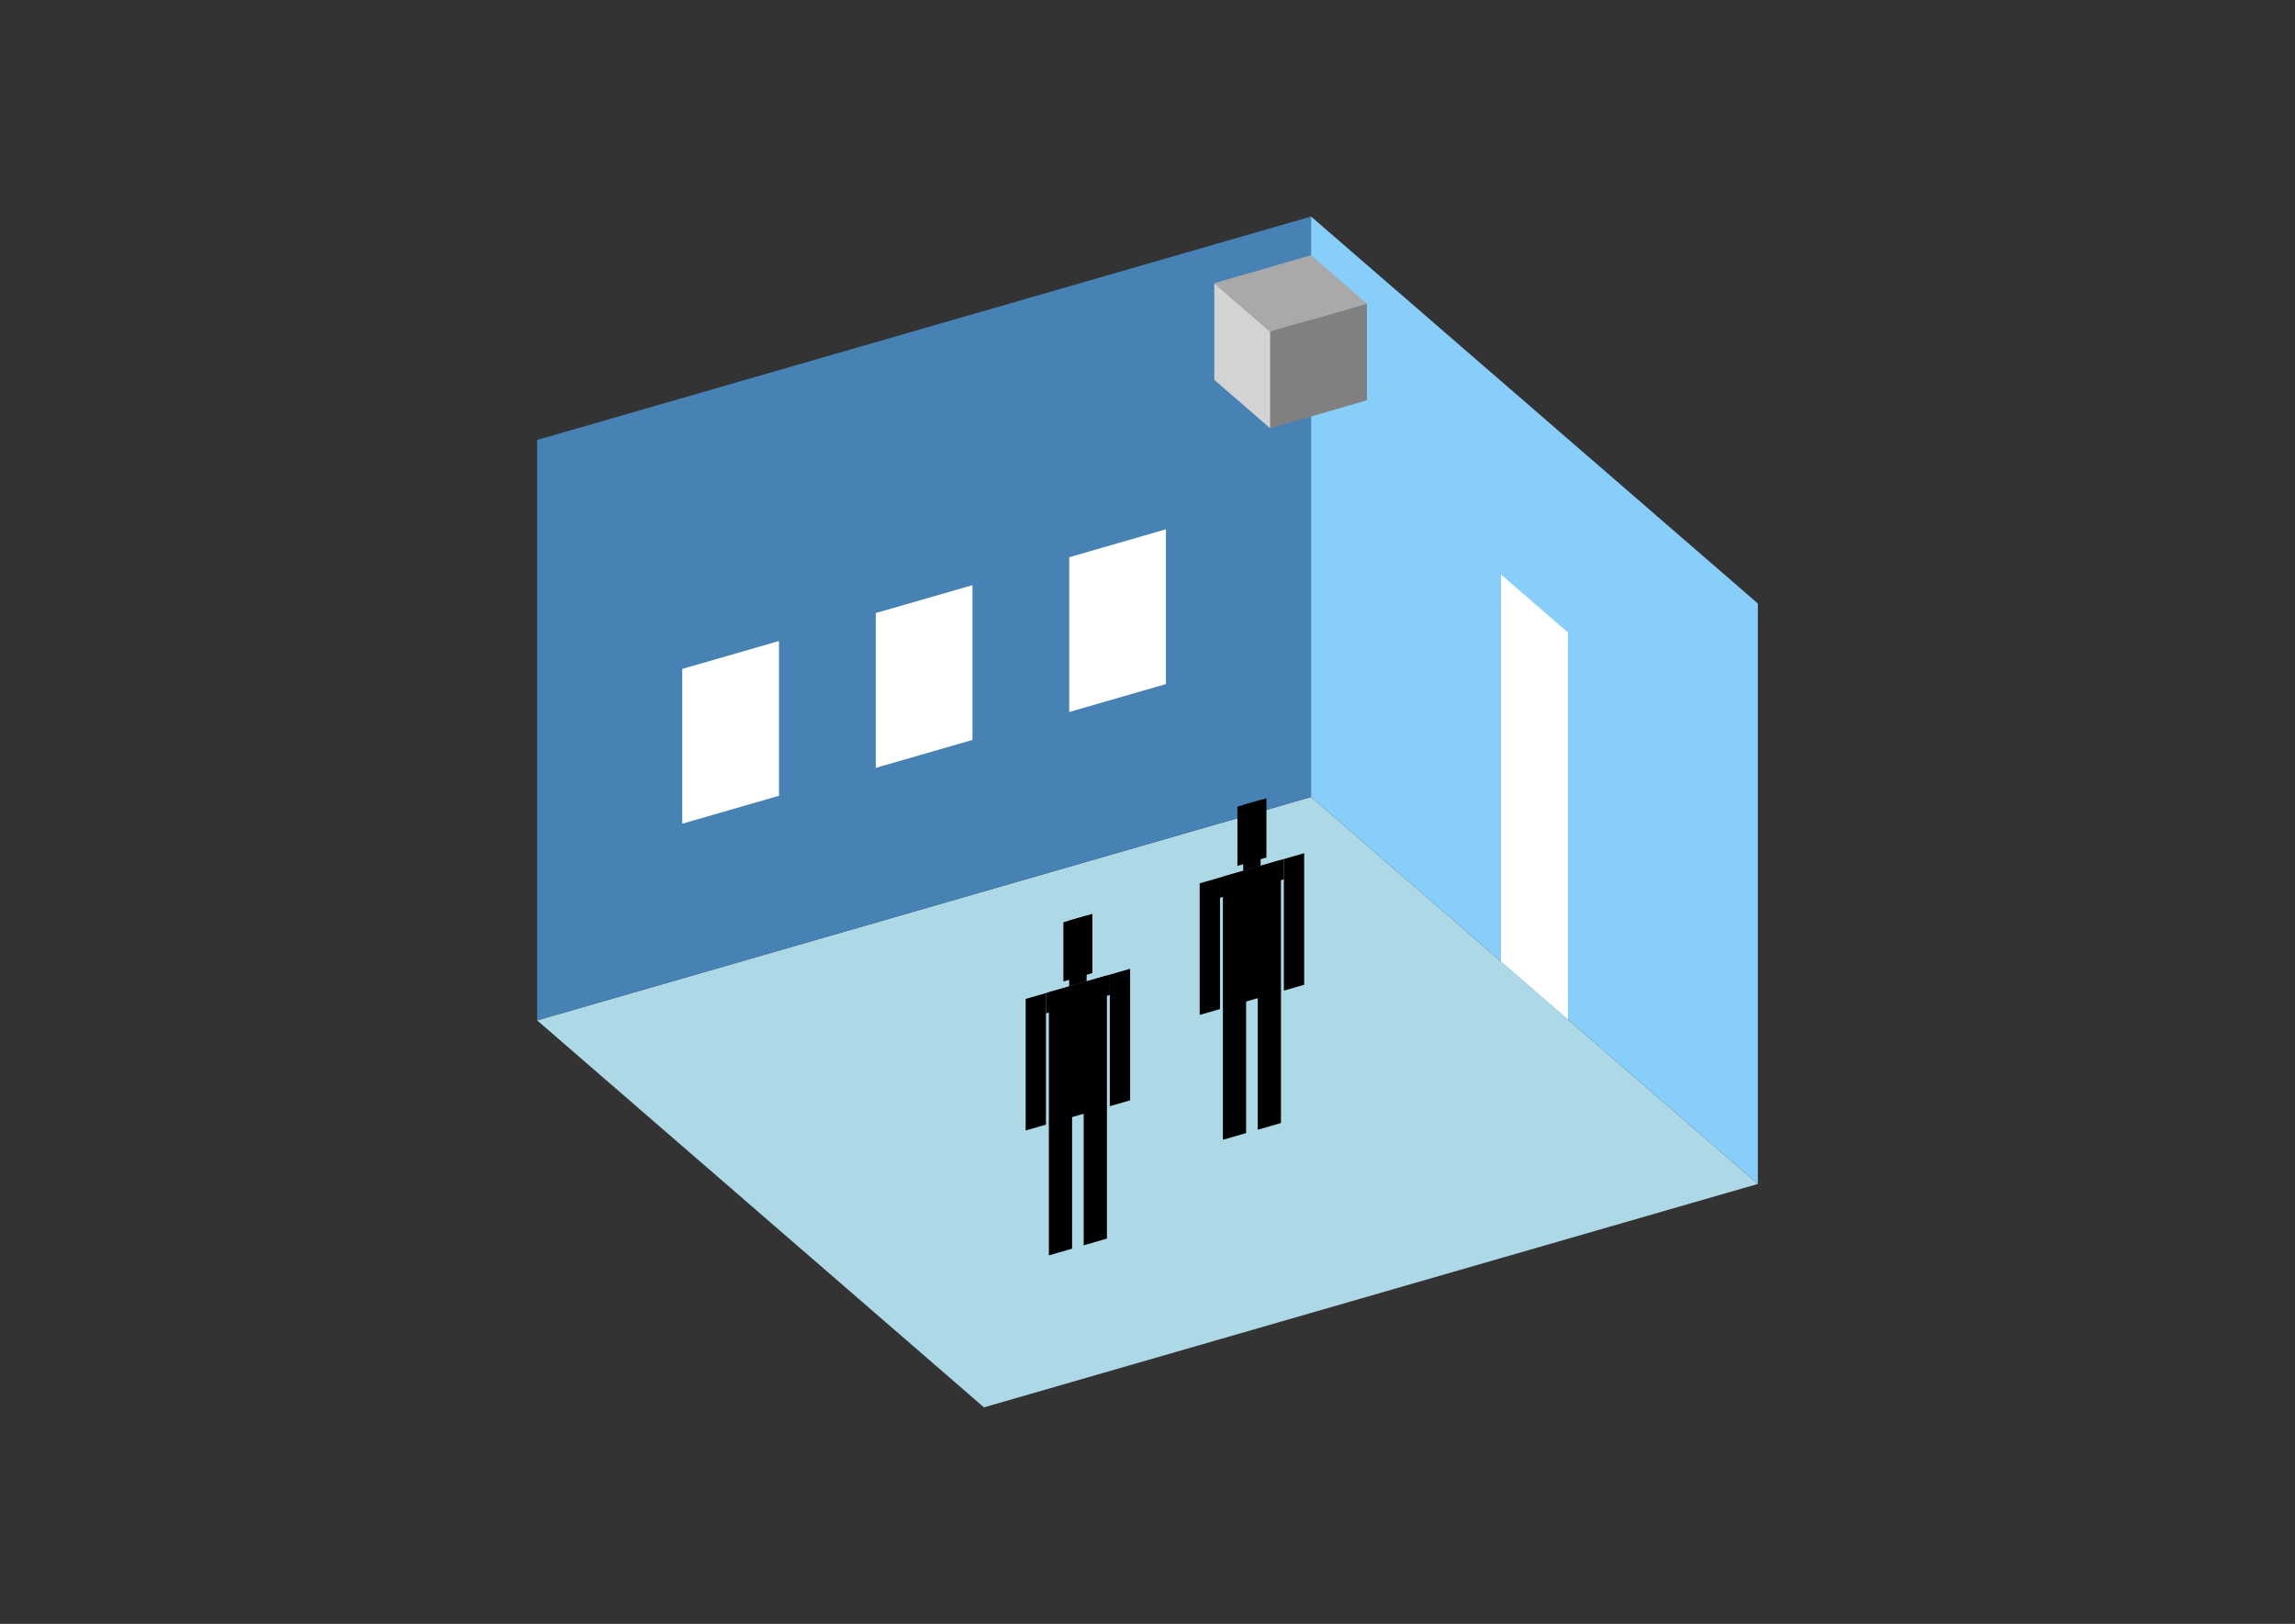 <?xml version="1.0" encoding="UTF-8"?>
<svg
  xmlns="http://www.w3.org/2000/svg"
  width="848"
  height="600"
  style="background-color:white"
>
  <rect width="100%" height="100%" fill="#333333" stroke="none"/>
  <polygon fill="lightblue" points="363.571,519.996 198.474,377.019 484.429,294.47 649.526,437.448" />
  <polygon fill="steelblue" points="198.474,377.019 198.474,162.552 484.429,80.004 484.429,294.47" />
  <polygon fill="lightskyblue" points="649.526,437.448 649.526,222.981 484.429,80.004 484.429,294.47" />
  <polygon fill="white" points="579.36,376.682 579.36,233.705 554.595,212.258 554.595,355.236" />
  <polygon fill="white" points="252.091,304.35 252.091,247.159 287.835,236.84 287.835,294.031" />
  <polygon fill="white" points="323.58,283.713 323.58,226.522 359.324,216.203 359.324,273.394" />
  <polygon fill="white" points="395.068,263.076 395.068,205.885 430.813,195.566 430.813,252.757" />
  <polygon fill="grey" points="469.322,158.237 469.322,122.492 505.067,112.174 505.067,147.918" />
  <polygon fill="lightgrey" points="469.322,158.237 469.322,122.492 448.685,104.62 448.685,140.365" />
  <polygon fill="darkgrey" points="469.322,122.492 448.685,104.62 484.429,94.302 505.067,112.174" />
  <polygon fill="hsl(324.0,50.0%,52.578%)" points="451.863,421.133 451.863,372.035 460.441,369.559 460.441,418.657" />
  <polygon fill="hsl(324.0,50.0%,52.578%)" points="473.309,414.942 473.309,365.844 464.731,368.32 464.731,417.419" />
  <polygon fill="hsl(324.0,50.0%,52.578%)" points="443.284,374.998 443.284,326.385 450.79,324.218 450.79,372.831" />
  <polygon fill="hsl(324.0,50.0%,52.578%)" points="474.382,366.02 474.382,317.408 481.888,315.241 481.888,363.854" />
  <polygon fill="hsl(324.0,50.0%,52.578%)" points="450.79,331.725 450.79,324.218 474.382,317.408 474.382,324.914" />
  <polygon fill="hsl(324.0,50.0%,52.578%)" points="451.863,372.521 451.863,323.909 473.309,317.718 473.309,366.33" />
  <polygon fill="hsl(324.0,50.0%,52.578%)" points="457.224,319.93 457.224,298.055 467.948,294.959 467.948,316.835" />
  <polygon fill="hsl(324.0,50.0%,52.578%)" points="459.369,321.742 459.369,297.436 465.803,295.578 465.803,319.884" />
  <polygon fill="hsl(324.0,50.0%,46.247%)" points="387.556,463.838 387.556,414.739 396.135,412.263 396.135,461.361" />
  <polygon fill="hsl(324.0,50.0%,46.247%)" points="409.003,457.646 409.003,408.548 400.424,411.024 400.424,460.123" />
  <polygon fill="hsl(324.0,50.0%,46.247%)" points="378.977,417.702 378.977,369.089 386.484,366.922 386.484,415.535" />
  <polygon fill="hsl(324.0,50.0%,46.247%)" points="410.075,408.724 410.075,360.112 417.581,357.945 417.581,406.558" />
  <polygon fill="hsl(324.0,50.0%,46.247%)" points="386.484,374.429 386.484,366.922 410.075,360.112 410.075,367.618" />
  <polygon fill="hsl(324.0,50.0%,46.247%)" points="387.556,415.225 387.556,366.613 409.003,360.422 409.003,409.034" />
  <polygon fill="hsl(324.0,50.0%,46.247%)" points="392.918,362.634 392.918,340.759 403.641,337.663 403.641,359.539" />
  <polygon fill="hsl(324.0,50.0%,46.247%)" points="395.062,364.446 395.062,340.14 401.496,338.282 401.496,362.589" />
</svg>
